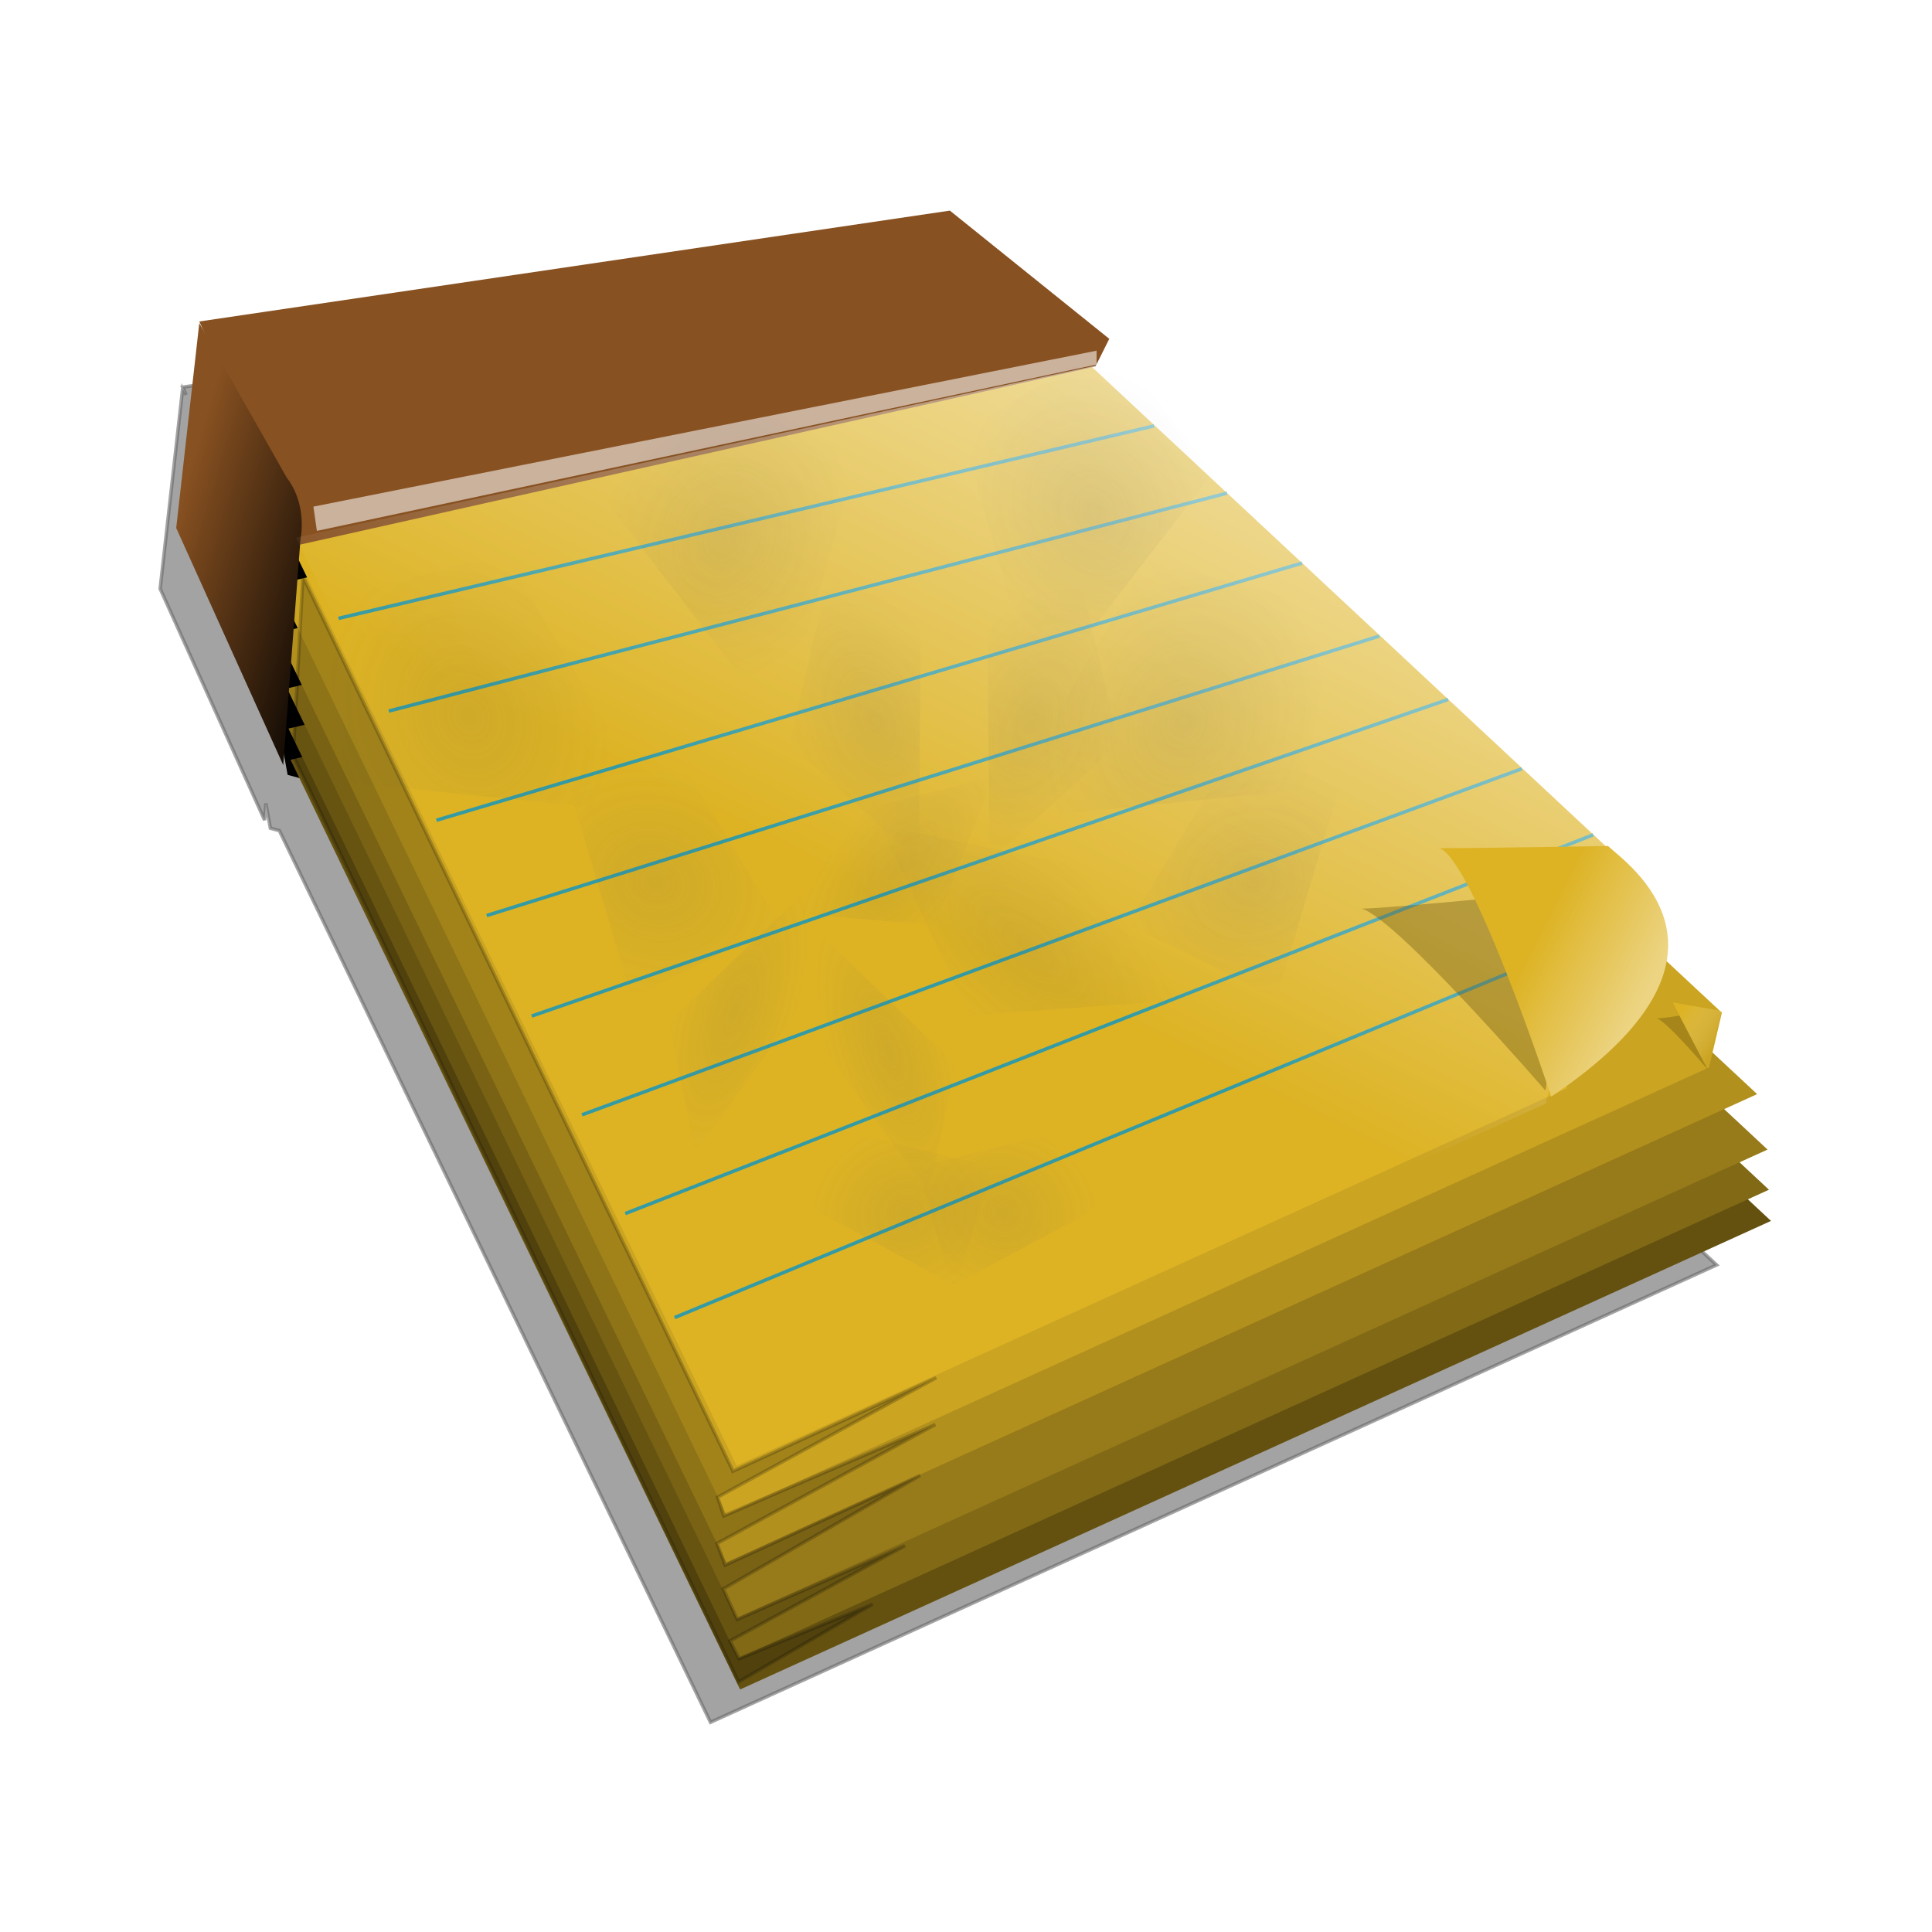 <svg:svg xmlns:dc="http://purl.org/dc/elements/1.1/" xmlns:ns1="http://sodipodi.sourceforge.net/DTD/sodipodi-0.dtd" xmlns:ns2="http://www.inkscape.org/namespaces/inkscape" xmlns:ns3="http://www.w3.org/1999/xlink" xmlns:ns5="http://creativecommons.org/ns#" xmlns:rdf="http://www.w3.org/1999/02/22-rdf-syntax-ns#" xmlns:svg="http://www.w3.org/2000/svg" height="557.506" id="svg2" version="1.1" viewBox="-30.377 -60.775 557.506 557.506" width="557.506" ns1:docname="notas_perspectiva.svg" ns2:version="0.47pre4 r22446">
  <svg:defs id="defs4">
    <svg:linearGradient id="linearGradient5984" ns2:collect="always">
      <svg:stop id="stop5986" offset="0" style="stop-color:#555753" />
      <svg:stop id="stop5988" offset="1" style="stop-color:#555753;stop-opacity:0" />
    </svg:linearGradient>
    <svg:filter color-interpolation-filters="sRGB" height="1.258" id="filter4567" width="1.059" x="-.03" y="-.129" ns2:collect="always">
      <svg:feGaussianBlur id="feGaussianBlur4569" stdDeviation="2.791" ns2:collect="always" />
    </svg:filter>
    <svg:filter color-interpolation-filters="sRGB" id="filter4636" ns2:collect="always">
      <svg:feGaussianBlur id="feGaussianBlur4638" stdDeviation="0.603" ns2:collect="always" />
    </svg:filter>
    <svg:filter color-interpolation-filters="sRGB" id="filter5025" ns2:collect="always">
      <svg:feGaussianBlur id="feGaussianBlur5027" stdDeviation="6.652" ns2:collect="always" />
    </svg:filter>
    <svg:linearGradient gradientUnits="userSpaceOnUse" id="linearGradient5031" x1="-608.49" x2="-664.86" y1="-86.945" y2="-103.8" ns2:collect="always">
      <svg:stop id="stop4573" offset="0" style="stop-color:#000000" />
      <svg:stop id="stop4575" offset="1" style="stop-color:#885121" />
    </svg:linearGradient>
    <svg:linearGradient gradientTransform="translate(2.586 .464)" gradientUnits="userSpaceOnUse" id="linearGradient5033" x1="-361.86" x2="-454.86" y1="-178.01" y2="5.987" ns2:collect="always">
      <svg:stop id="stop4585" offset="0" style="stop-color:#ffffff" />
      <svg:stop id="stop4587" offset="1" style="stop-color:#ffffff;stop-opacity:0" />
    </svg:linearGradient>
    <svg:linearGradient gradientUnits="userSpaceOnUse" id="linearGradient5035" x1="-235.34" x2="-267.16" y1="22.949" y2="6.949" ns2:collect="always">
      <svg:stop id="stop4628" offset="0" style="stop-color:#ecd483" />
      <svg:stop id="stop4630" offset="1" style="stop-color:#ddb324" />
    </svg:linearGradient>
    <svg:linearGradient gradientTransform="translate(61.85 181.86)" gradientUnits="userSpaceOnUse" id="linearGradient5037" x1="-290.27" x2="-278.81" y1="-147.03" y2="-139.26" ns2:collect="always">
      <svg:stop id="stop4699" offset="0" style="stop-color:#ddb324" />
      <svg:stop id="stop4701" offset="1" style="stop-color:#ecd483;stop-opacity:0" />
    </svg:linearGradient>
    <svg:radialGradient cx="-167.8" cy="416.03" gradientTransform="matrix(.614 -.264 .319 .74 -280.28 155.18)" gradientUnits="userSpaceOnUse" id="radialGradient5039" r="53.95" ns2:collect="always" ns3:href="#linearGradient5984" />
    <svg:radialGradient cx="-281.85" cy="441.76" gradientTransform="matrix(.614 -.264 .432 1.004 -331.37 50.08)" gradientUnits="userSpaceOnUse" id="radialGradient5041" r="38.229" ns2:collect="always" ns3:href="#linearGradient5984" />
    <svg:radialGradient cx="-197.99" cy="524.02" gradientTransform="matrix(.614 -.264 .228 .53 -202.58 284.34)" gradientUnits="userSpaceOnUse" id="radialGradient5043" r="56.925" ns2:collect="always" ns3:href="#linearGradient5984" />
    <svg:radialGradient cx="-167.8" cy="416.03" gradientTransform="matrix(-.672 .289 .349 .809 -689.07 278.41)" gradientUnits="userSpaceOnUse" id="radialGradient5045" r="53.95" ns2:collect="always" ns3:href="#linearGradient5984" />
    <svg:radialGradient cx="-197.99" cy="524.02" gradientTransform="matrix(-.449 .193 .176 .409 -486.06 533.68)" gradientUnits="userSpaceOnUse" id="radialGradient5047" r="56.925" ns2:collect="always" ns3:href="#linearGradient5984" />
    <svg:radialGradient cx="-197.99" cy="524.02" gradientTransform="matrix(-.23 -.709 .294 -.069 -509.24 559.29)" gradientUnits="userSpaceOnUse" id="radialGradient5049" r="56.925" ns2:collect="always" ns3:href="#linearGradient5984" />
    <svg:radialGradient cx="-197.99" cy="524.02" gradientTransform="matrix(.767 .564 -.156 .459 -36.165 504.07)" gradientUnits="userSpaceOnUse" id="radialGradient5051" r="56.925" ns2:collect="always" ns3:href="#linearGradient5984" />
    <svg:radialGradient cx="-167.8" cy="416.03" gradientTransform="matrix(-.614 -.264 -.319 .74 -327.64 163.18)" gradientUnits="userSpaceOnUse" id="radialGradient5053" r="53.95" ns2:collect="always" ns3:href="#linearGradient5984" />
    <svg:radialGradient cx="-281.85" cy="441.76" gradientTransform="matrix(-.614 -.264 -.432 1.004 -250.56 50.08)" gradientUnits="userSpaceOnUse" id="radialGradient5055" r="38.229" ns2:collect="always" ns3:href="#linearGradient5984" />
    <svg:radialGradient cx="-197.99" cy="524.02" gradientTransform="matrix(-.614 -.264 -.228 .53 -379.35 284.34)" gradientUnits="userSpaceOnUse" id="radialGradient5057" r="56.925" ns2:collect="always" ns3:href="#linearGradient5984" />
    <svg:radialGradient cx="-167.8" cy="416.03" gradientTransform="matrix(.672 .289 -.349 .809 33.14 280.41)" gradientUnits="userSpaceOnUse" id="radialGradient5059" r="53.95" ns2:collect="always" ns3:href="#linearGradient5984" />
    <svg:radialGradient cx="-197.99" cy="524.02" gradientTransform="matrix(.449 .193 -.176 .409 -95.87 533.68)" gradientUnits="userSpaceOnUse" id="radialGradient5061" r="56.925" ns2:collect="always" ns3:href="#linearGradient5984" />
    <svg:radialGradient cx="-197.99" cy="524.02" gradientTransform="matrix(.23 -.709 -.294 -.069 -154.69 547.29)" gradientUnits="userSpaceOnUse" id="radialGradient5063" r="56.925" ns2:collect="always" ns3:href="#linearGradient5984" />
    <svg:radialGradient cx="-197.99" cy="524.02" gradientTransform="matrix(-.5 .441 .102 .358 -459.8 510.58)" gradientUnits="userSpaceOnUse" id="radialGradient5065" r="56.925" ns2:collect="always" ns3:href="#linearGradient5984" />
  </svg:defs>
  <ns1:namedview bordercolor="#666666" borderopacity="1.0" id="base" pagecolor="#ffffff" showgrid="false" showguides="true" ns2:current-layer="layer1" ns2:cx="686.32369" ns2:cy="167.16795" ns2:document-units="px" ns2:guide-bbox="true" ns2:pageopacity="0.0" ns2:pageshadow="2" ns2:window-height="949" ns2:window-maximized="1" ns2:window-width="1280" ns2:window-x="0" ns2:window-y="24" ns2:zoom="0.5" />
  <svg:g id="layer2" transform="translate(683.92 195.43)" ns2:groupmode="layer" ns2:label="sombra">
    <svg:path d="m-430.2 236.58-216.59 32 1.031 2.281-1.031-1.812-6.656 59.125 30.875 68.406 0.375-4.938 1.344 7.344 2.656 0.719 127.47 263.62 297.47-135.22-6.688-6.219 6.125-2.781-8.5-7.938 8.062-3.656-12.531-11.688 9.531-4.312-12.875-12 2.719-11.469-0.125-0.125 0.094-0.375-0.625-0.125-15.281-14.25c3.286-18.526-13.801-30.178-16.938-33.25 0 0-0.186-0-0.188 0l0.281-1.125-114.22-106.41 0.125-0.188-29.656-38.188-0.688 0.438 0.438-0.875-46-37z" id="path4728" style="opacity:.6;filter:url(#filter5025);stroke:#000000;stroke-width:1.025px;fill:#000000" transform="matrix(.976 0 0 .976 -30.323 -406.62)" />
  </svg:g>
  <svg:g id="layer1" transform="translate(683.92 195.43)" ns2:groupmode="layer" ns2:label="Capa 1">
    <svg:path d="m-647.86-126.01 17 93 59 16-30-102-46-7z" id="path4516" style="stroke:#000000;stroke-width:1px;fill:#000000" />
    <svg:path d="m-630.46-36.963 227.48-53.211 199.73 186.28-297.48 135.21-129.73-268.28z" id="path3989" style="fill:#645110" ns1:nodetypes="ccccc" />
    <svg:path d="m-631.05-45.963 227.48-53.211 199.73 186.28-297.48 135.21-129.73-268.28z" id="rect3974" style="fill:#816915" ns1:nodetypes="ccccc" />
    <svg:path d="m-631.46-57.549 227.48-53.211 199.73 186.28-297.48 135.21-129.73-268.28z" id="path3979" style="fill:#977a19" ns1:nodetypes="ccccc" />
    <svg:path d="m-634.46-73.549 227.48-53.211 199.73 186.28-297.48 135.21-129.73-268.28z" id="path3981" style="fill:#b2901d" ns1:nodetypes="ccccc" />
    <svg:path d="m-634.46-87.549 227.48-53.211 189.55 176.79-3.708 15.799-283.6 128.9-129.73-268.28z" id="path3983" style="fill:#cba421" ns1:nodetypes="cccccc" />
    <svg:path d="m-631.46-101.55 227.48-53.211 153.36 143.03-11.604 69.6-239.51 108.86-129.73-268.28z" id="path3985" style="fill:#ddb324" ns1:nodetypes="cccccc" />
    <svg:path d="m-656.79-163.44 216.59-31.99 46 37-4 8-229.66 51.414-28.929-64.425z" id="path4004" style="fill:#885121" ns1:nodetypes="cccccc" />
    <svg:path d="m-381.27-133.31-235.34 55.543" id="path4543" style="stroke:#349ba4;stroke-width:1px;fill:#349ba4" ns1:nodetypes="cc" />
    <svg:path d="m-360.21-113.9-241.9 62.884" id="path4547" style="stroke:#349ba4;stroke-width:1px;fill:#349ba4" ns1:nodetypes="cc" />
    <svg:path d="m-338.56-93.72-249.8 74.207" id="path4549" style="stroke:#349ba4;stroke-width:1px;fill:#349ba4" ns1:nodetypes="cc" />
    <svg:path d="m-316.26-72.665-257.6 80.652" id="path4551" style="stroke:#349ba4;stroke-width:1px;fill:#349ba4" ns1:nodetypes="cc" />
    <svg:path d="m-296.44-54.367-264.42 91.354" id="path4553" style="stroke:#349ba4;stroke-width:1px;fill:#349ba4" ns1:nodetypes="cc" />
    <svg:path d="m-275.15-34.367-271.21 99.854" id="path4555" style="stroke:#349ba4;stroke-width:1px;fill:#349ba4" ns1:nodetypes="cc" />
    <svg:path d="m-254.56-15.306-279.3 109.29" id="path4557" style="stroke:#349ba4;stroke-width:1px;fill:#349ba4" ns1:nodetypes="cc" />
    <svg:path d="m-244.86 10.487-274.75 113.5" id="path4559" style="stroke:#349ba4;stroke-width:1px;fill:#349ba4" ns1:nodetypes="cc" />
    <svg:path d="m-623.86-110.01 1 7 225-48v-4l-226 45z" id="path4561" style="opacity:.743;filter:url(#filter4567);fill:#ffffff" ns1:nodetypes="ccccc" />
    <svg:path d="m-656.79-162.96 25.221 44.56c4.823 6.188 4.7 14.134 3.993 17.67l-4.992 65.295-30.879-68.404 6.657-59.121z" id="rect4001" style="fill:url(#linearGradient5031)" ns1:nodetypes="cccccc" />
    <svg:path d="m-628.88-101.08 231.02-49.675 147.66 137.54-18.041 75.465-230.91 104.95-129.73-268.28z" id="path4581" style="opacity:.661;fill:url(#linearGradient5033)" ns1:nodetypes="cccccc" />
    <svg:path d="m-502.78 168.32 58.677-26.97-63.111 34.48 1.789 5.391 61.056-26.355-63.007 34.313 2.314 6.247 56.298-25.863-56.802 32.729 4.024 8.807 48.399-21.277-50.488 27.482 2.62 5.109 38.553-15.709-38.73 22.426-128.52-267.29 2.828-51.619 124.1 258.09z" id="path4591" style="opacity:.2;stroke:#000000;stroke-width:1px;fill:#000000" ns1:nodetypes="cccccccccccccccccc" />
    <svg:path d="m-329.5-122.87s-42.704-49.46-53-52.5c8 0 62.5-5.5 62.5-5.5l-9.5 58z" id="path4634" style="opacity:.6;filter:url(#filter4636);fill:#645110" transform="translate(61.143 181.36)" ns1:nodetypes="cccc" />
    <svg:path d="m-250.28-12.087c4.965 4.862 44.865 31.206-16.379 72.324 0 0-22.706-68.771-32.325-71.681 15.297-0.05 48.704-0.643 48.704-0.643z" id="rect4623" style="fill:url(#linearGradient5035)" ns1:nodetypes="cccc" />
    <svg:path d="m-152.36 41.487s-39.332-43.223-49.628-46.263c8 0 22.035-2.381 22.035-2.381l27.593 48.644z" id="path4705" style="opacity:.6;filter:url(#filter4636);fill:#645110" transform="matrix(.297 0 0 .321 -176.23 39.166)" ns1:nodetypes="cccc" />
    <svg:path d="m-217.46 35.531-14.142-2.475 9.899 19.092 4.243-16.617z" id="path4695" style="fill:url(#linearGradient5037)" />
  </svg:g>
  <svg:g id="layer3" transform="translate(683.92 195.43)" ns2:groupmode="layer" ns2:label="textura">
    <svg:g id="g4641" transform="translate(-148,-616)">
      <svg:path d="m-288.77 484.94 42.824-26.937 29.664 38.189-50.372 65.377-22.116-76.629z" id="path5947" style="opacity:.102;fill:url(#radialGradient5039)" ns1:nodetypes="ccccc" />
      <svg:path d="m-338.51 574.4 10.642-45.529 27.359 4.562-0.672 74.949-37.33-33.982z" id="path5949" style="opacity:.102;fill:url(#radialGradient5041)" ns1:nodetypes="ccccc" />
      <svg:path d="m-240.67 626.67 26.294-43.534 36.568-2.891-20.051 67.367-42.812-20.942z" id="path5951" style="opacity:.102;fill:url(#radialGradient5043)" ns1:nodetypes="ccccc" />
      <svg:path d="m-420.59 519.52-53.599 13.791 8.057 52.283 89.826 9.104-44.284-75.178z" id="path5992" style="opacity:.102;fill:url(#radialGradient5045)" ns1:nodetypes="ccccc" />
      <svg:path d="m-280.36 696.49-36.793-9-19.707 18.405 46.703 25.189 9.798-34.594z" id="path5996" style="opacity:.102;fill:url(#radialGradient5047)" ns1:nodetypes="ccccc" />
      <svg:path d="m-298.29 704.14-29.282-40.317-5.931-38.225 42.95 41.32-7.736 37.222z" id="path7460" style="opacity:.102;fill:url(#radialGradient5049)" ns1:nodetypes="ccccc" ns2:transform-center-x="29.299115" ns2:transform-center-y="-5.2278372" />
      <svg:path d="m-312.37 597.92 55.442 11.429 36.665 38.689-66.245 4.794-25.862-54.913z" id="path7464" style="opacity:.102;fill:url(#radialGradient5051)" ns1:nodetypes="ccccc" ns2:transform-center-x="-28.580039" ns2:transform-center-y="-33.591896" />
      <svg:path d="m-319.16 492.94-42.824-26.937-29.664 38.189 50.372 65.377 22.116-76.629z" id="path4667" style="opacity:.102;fill:url(#radialGradient5053)" ns1:nodetypes="ccccc" />
      <svg:path d="m-243.42 574.4-10.642-45.529-27.359 4.562 0.672 74.949 37.33-33.982z" id="path4669" style="opacity:.102;fill:url(#radialGradient5055)" ns1:nodetypes="ccccc" />
      <svg:path d="m-341.26 626.67-26.294-43.534-36.568-2.891 20.051 67.367 42.812-20.942z" id="path4671" style="opacity:.102;fill:url(#radialGradient5057)" ns1:nodetypes="ccccc" />
      <svg:path d="m-235.34 521.52 53.599 13.791-8.057 52.283-89.826 9.104 44.284-75.178z" id="path4673" style="opacity:.102;fill:url(#radialGradient5059)" ns1:nodetypes="ccccc" />
      <svg:path d="m-301.56 696.49 36.793-9 19.707 18.405-46.703 25.189-9.798-34.594z" id="path4675" style="opacity:.102;fill:url(#radialGradient5061)" ns1:nodetypes="ccccc" />
      <svg:path d="m-365.63 692.14 29.282-40.317 5.931-38.225-42.95 41.32 7.736 37.222z" id="path4677" style="opacity:.102;fill:url(#radialGradient5063)" ns1:nodetypes="ccccc" ns2:transform-center-x="-29.299111" ns2:transform-center-y="-5.2278372" />
      <svg:path d="m-279.56 583.92-36.18 8.932-23.926 30.235 43.23 3.747 16.877-42.913z" id="path4679" style="opacity:.102;fill:url(#radialGradient5065)" ns1:nodetypes="ccccc" ns2:transform-center-x="18.650677" ns2:transform-center-y="-26.251122" />
    </svg:g>
  </svg:g>
</svg:svg>